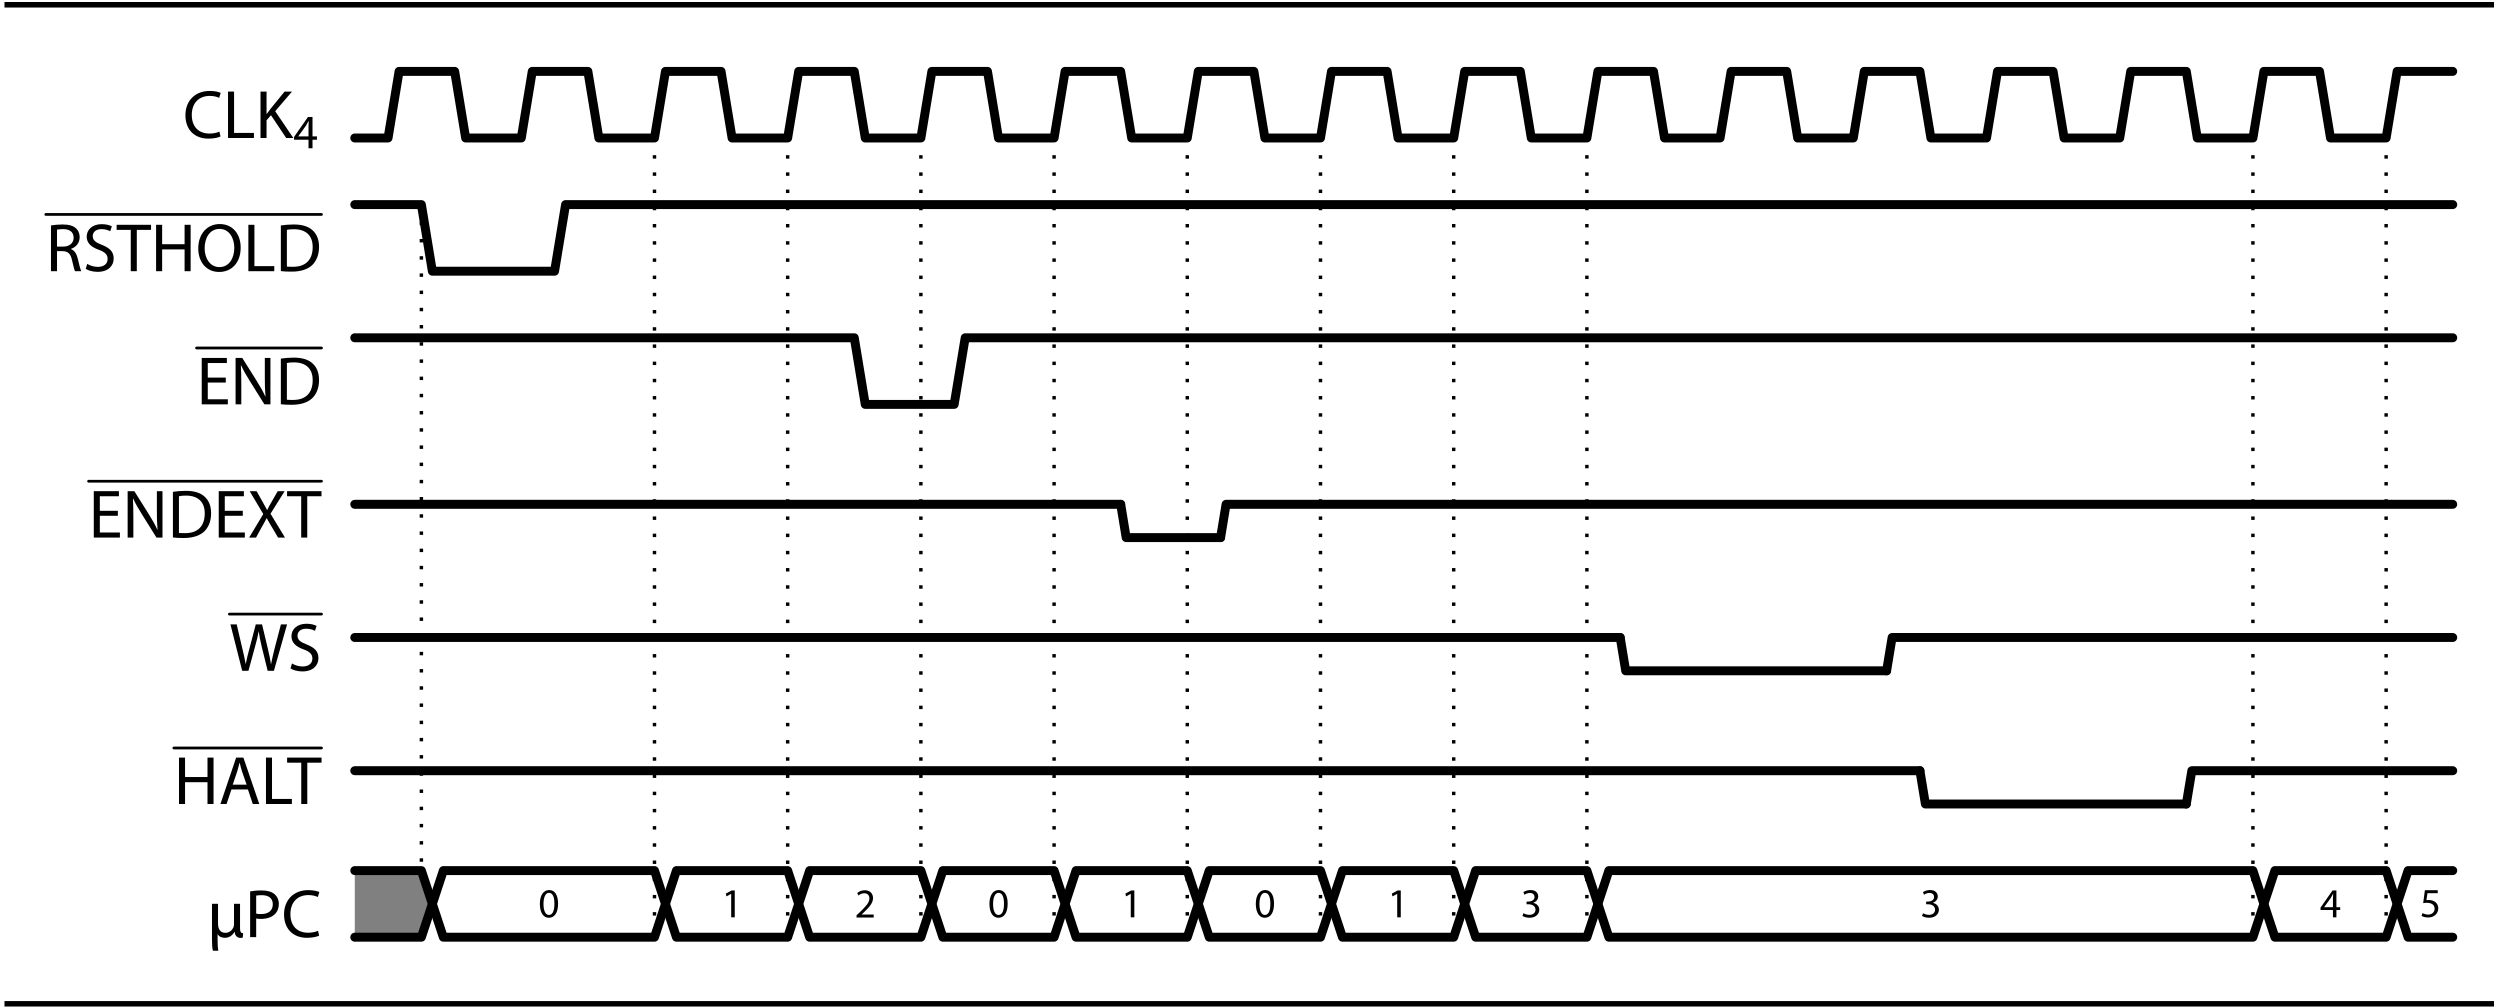 <?xml version="1.0" encoding="UTF-8"?>
<svg xmlns="http://www.w3.org/2000/svg" xmlns:xlink="http://www.w3.org/1999/xlink" width="362pt" height="146pt" viewBox="0 0 362 146" version="1.1">
<defs>
<g>
<symbol overflow="visible" id="glyph0-0">
<path style="stroke:none;" d="M 0 0 L 4.984 0 L 4.984 -6.984 L 0 -6.984 Z M 2.5 -3.938 L 0.797 -6.484 L 4.188 -6.484 Z M 2.797 -3.484 L 4.484 -6.031 L 4.484 -0.953 Z M 0.797 -0.5 L 2.5 -3.047 L 4.188 -0.5 Z M 0.5 -6.031 L 2.188 -3.484 L 0.5 -0.953 Z M 0.5 -6.031 "/>
</symbol>
<symbol overflow="visible" id="glyph0-1">
<path style="stroke:none;" d="M 5.281 -0.922 C 4.922 -0.75 4.391 -0.641 3.844 -0.641 C 2.219 -0.641 1.281 -1.688 1.281 -3.328 C 1.281 -5.078 2.328 -6.094 3.891 -6.094 C 4.453 -6.094 4.922 -5.969 5.25 -5.812 L 5.469 -6.531 C 5.234 -6.641 4.688 -6.812 3.875 -6.812 C 1.781 -6.812 0.359 -5.406 0.359 -3.297 C 0.359 -1.094 1.781 0.094 3.672 0.094 C 4.484 0.094 5.141 -0.062 5.438 -0.219 Z M 5.281 -0.922 "/>
</symbol>
<symbol overflow="visible" id="glyph0-2">
<path style="stroke:none;" d="M 0.75 0 L 4.5 0 L 4.5 -0.734 L 1.625 -0.734 L 1.625 -6.719 L 0.75 -6.719 Z M 0.75 0 "/>
</symbol>
<symbol overflow="visible" id="glyph0-3">
<path style="stroke:none;" d="M 0.75 0 L 1.625 0 L 1.625 -2.562 L 2.266 -3.297 L 4.469 0 L 5.5 0 L 2.875 -3.875 L 5.312 -6.719 L 4.234 -6.719 L 2.188 -4.203 C 2.016 -3.984 1.828 -3.734 1.656 -3.484 L 1.625 -3.484 L 1.625 -6.719 L 0.75 -6.719 Z M 0.75 0 "/>
</symbol>
<symbol overflow="visible" id="glyph0-4">
<path style="stroke:none;" d="M 0.75 0 L 1.625 0 L 1.625 -2.906 L 2.438 -2.906 C 3.234 -2.875 3.594 -2.531 3.797 -1.609 C 3.984 -0.766 4.125 -0.203 4.234 0 L 5.141 0 C 5 -0.266 4.844 -0.906 4.625 -1.844 C 4.453 -2.547 4.141 -3.016 3.641 -3.203 L 3.641 -3.234 C 4.344 -3.469 4.906 -4.062 4.906 -4.938 C 4.906 -5.469 4.703 -5.922 4.375 -6.203 C 3.953 -6.594 3.344 -6.766 2.422 -6.766 C 1.828 -6.766 1.203 -6.703 0.75 -6.625 Z M 1.625 -6.016 C 1.781 -6.047 2.062 -6.094 2.484 -6.094 C 3.406 -6.094 4.031 -5.719 4.031 -4.844 C 4.031 -4.078 3.438 -3.562 2.516 -3.562 L 1.625 -3.562 Z M 1.625 -6.016 "/>
</symbol>
<symbol overflow="visible" id="glyph0-5">
<path style="stroke:none;" d="M 0.422 -0.344 C 0.781 -0.094 1.484 0.094 2.141 0.094 C 3.719 0.094 4.469 -0.812 4.469 -1.828 C 4.469 -2.828 3.906 -3.359 2.766 -3.812 C 1.844 -4.172 1.438 -4.469 1.438 -5.094 C 1.438 -5.547 1.781 -6.094 2.703 -6.094 C 3.312 -6.094 3.766 -5.906 3.969 -5.781 L 4.203 -6.5 C 3.922 -6.656 3.406 -6.812 2.734 -6.812 C 1.422 -6.812 0.562 -6.047 0.562 -5 C 0.562 -4.062 1.234 -3.484 2.328 -3.094 C 3.234 -2.766 3.594 -2.391 3.594 -1.766 C 3.594 -1.094 3.078 -0.625 2.188 -0.625 C 1.594 -0.625 1.031 -0.812 0.641 -1.062 Z M 0.422 -0.344 "/>
</symbol>
<symbol overflow="visible" id="glyph0-6">
<path style="stroke:none;" d="M 2.031 0 L 2.906 0 L 2.906 -5.984 L 4.969 -5.984 L 4.969 -6.719 L -0.016 -6.719 L -0.016 -5.984 L 2.031 -5.984 Z M 2.031 0 "/>
</symbol>
<symbol overflow="visible" id="glyph0-7">
<path style="stroke:none;" d="M 0.75 -6.719 L 0.75 0 L 1.625 0 L 1.625 -3.156 L 4.875 -3.156 L 4.875 0 L 5.75 0 L 5.75 -6.719 L 4.875 -6.719 L 4.875 -3.906 L 1.625 -3.906 L 1.625 -6.719 Z M 0.75 -6.719 "/>
</symbol>
<symbol overflow="visible" id="glyph0-8">
<path style="stroke:none;" d="M 3.391 0.109 C 5.094 0.109 6.5 -1.125 6.5 -3.422 C 6.5 -5.422 5.312 -6.828 3.469 -6.828 C 1.672 -6.828 0.359 -5.438 0.359 -3.297 C 0.359 -1.266 1.594 0.109 3.375 0.109 Z M 3.422 -0.594 C 2.047 -0.594 1.281 -1.906 1.281 -3.312 C 1.281 -4.781 2 -6.125 3.438 -6.125 C 4.891 -6.125 5.578 -4.719 5.578 -3.391 C 5.578 -1.859 4.812 -0.594 3.422 -0.594 Z M 3.422 -0.594 "/>
</symbol>
<symbol overflow="visible" id="glyph0-9">
<path style="stroke:none;" d="M 0.75 -0.016 C 1.203 0.047 1.703 0.062 2.328 0.062 C 3.641 0.062 4.672 -0.281 5.312 -0.906 C 5.938 -1.531 6.281 -2.422 6.281 -3.516 C 6.281 -4.609 5.938 -5.391 5.328 -5.938 C 4.734 -6.484 3.844 -6.766 2.609 -6.766 C 1.906 -6.766 1.281 -6.703 0.75 -6.625 Z M 1.625 -5.984 C 1.859 -6.047 2.188 -6.078 2.641 -6.078 C 4.469 -6.078 5.375 -5.078 5.359 -3.484 C 5.359 -1.672 4.359 -0.625 2.5 -0.641 C 2.156 -0.641 1.844 -0.641 1.625 -0.672 Z M 1.625 -5.984 "/>
</symbol>
<symbol overflow="visible" id="glyph0-10">
<path style="stroke:none;" d="M 4.234 -3.875 L 1.625 -3.875 L 1.625 -5.984 L 4.391 -5.984 L 4.391 -6.719 L 0.75 -6.719 L 0.75 0 L 4.531 0 L 4.531 -0.734 L 1.625 -0.734 L 1.625 -3.156 L 4.234 -3.156 Z M 4.234 -3.875 "/>
</symbol>
<symbol overflow="visible" id="glyph0-11">
<path style="stroke:none;" d="M 1.578 0 L 1.578 -2.875 C 1.578 -3.984 1.562 -4.797 1.516 -5.641 L 1.547 -5.656 C 1.875 -4.922 2.328 -4.156 2.797 -3.406 L 4.922 0 L 5.797 0 L 5.797 -6.719 L 4.984 -6.719 L 4.984 -3.891 C 4.984 -2.859 5 -2.047 5.078 -1.141 L 5.047 -1.141 C 4.75 -1.828 4.344 -2.531 3.859 -3.312 L 1.719 -6.719 L 0.75 -6.719 L 0.75 0 Z M 1.578 0 "/>
</symbol>
<symbol overflow="visible" id="glyph0-12">
<path style="stroke:none;" d="M 5.438 0 L 3.344 -3.453 L 5.391 -6.719 L 4.391 -6.719 L 3.484 -5.141 C 3.234 -4.719 3.062 -4.406 2.875 -4 L 2.844 -4 C 2.656 -4.359 2.469 -4.703 2.219 -5.141 L 1.328 -6.719 L 0.328 -6.719 L 2.297 -3.406 L 0.25 0 L 1.25 0 L 2.047 -1.469 C 2.391 -2.062 2.594 -2.422 2.781 -2.812 L 2.797 -2.812 C 3.016 -2.422 3.219 -2.047 3.562 -1.484 L 4.438 0 Z M 5.438 0 "/>
</symbol>
<symbol overflow="visible" id="glyph0-13">
<path style="stroke:none;" d="M 2.766 0 L 3.719 -3.5 C 3.969 -4.359 4.125 -5.016 4.234 -5.688 L 4.25 -5.688 C 4.344 -5.016 4.484 -4.359 4.688 -3.484 L 5.547 0 L 6.453 0 L 8.359 -6.719 L 7.469 -6.719 L 6.578 -3.328 C 6.375 -2.5 6.188 -1.75 6.047 -1 L 6.016 -1 C 5.922 -1.719 5.734 -2.5 5.547 -3.312 L 4.734 -6.719 L 3.828 -6.719 L 2.938 -3.328 C 2.703 -2.469 2.5 -1.672 2.375 -1 L 2.359 -1 C 2.25 -1.641 2.062 -2.469 1.859 -3.312 L 1.062 -6.719 L 0.156 -6.719 L 1.859 0 Z M 2.766 0 "/>
</symbol>
<symbol overflow="visible" id="glyph0-14">
<path style="stroke:none;" d="M 4.234 -2.109 L 4.938 0 L 5.875 0 L 3.578 -6.719 L 2.531 -6.719 L 0.25 0 L 1.141 0 L 1.844 -2.109 Z M 2.031 -2.797 L 2.688 -4.734 C 2.812 -5.141 2.922 -5.562 3.016 -5.953 L 3.047 -5.953 C 3.141 -5.562 3.234 -5.156 3.375 -4.719 L 4.047 -2.797 Z M 2.031 -2.797 "/>
</symbol>
<symbol overflow="visible" id="glyph0-15">
<path style="stroke:none;" d="M 4.016 -0.75 C 4.094 -0.125 4.453 0.109 4.875 0.109 C 5.031 0.109 5.078 0.094 5.188 0.062 L 5.25 -0.562 C 4.891 -0.594 4.797 -0.797 4.797 -1.328 L 4.797 -4.828 L 3.922 -4.828 L 3.922 -1.875 C 3.922 -1.703 3.891 -1.547 3.844 -1.422 C 3.672 -1.031 3.266 -0.625 2.688 -0.625 C 1.906 -0.625 1.609 -1.219 1.609 -1.969 L 1.609 -4.828 L 0.734 -4.828 L 0.734 0.203 C 0.734 0.969 0.766 1.672 0.875 1.969 L 1.656 1.969 C 1.562 1.578 1.547 0.688 1.547 0.156 L 1.547 -0.453 C 1.75 -0.062 2.156 0.094 2.609 0.094 C 3.312 0.094 3.781 -0.375 3.984 -0.75 Z M 4.016 -0.75 "/>
</symbol>
<symbol overflow="visible" id="glyph0-16">
<path style="stroke:none;" d="M 0.75 0 L 1.625 0 L 1.625 -2.703 C 1.828 -2.656 2.062 -2.641 2.328 -2.641 C 3.172 -2.641 3.922 -2.891 4.375 -3.375 C 4.719 -3.734 4.906 -4.203 4.906 -4.812 C 4.906 -5.406 4.672 -5.891 4.312 -6.203 C 3.906 -6.562 3.281 -6.766 2.422 -6.766 C 1.719 -6.766 1.172 -6.703 0.75 -6.625 Z M 1.625 -6.016 C 1.781 -6.047 2.062 -6.078 2.438 -6.078 C 3.406 -6.078 4.031 -5.656 4.031 -4.766 C 4.031 -3.844 3.391 -3.344 2.344 -3.344 C 2.047 -3.344 1.812 -3.359 1.625 -3.406 Z M 1.625 -6.016 "/>
</symbol>
<symbol overflow="visible" id="glyph1-0">
<path style="stroke:none;" d="M 0 0 L 3.484 0 L 3.484 -4.875 L 0 -4.875 Z M 1.734 -2.75 L 0.562 -4.531 L 2.922 -4.531 Z M 1.953 -2.438 L 3.141 -4.219 L 3.141 -0.656 Z M 0.562 -0.344 L 1.734 -2.125 L 2.922 -0.344 Z M 0.344 -4.219 L 1.531 -2.438 L 0.344 -0.656 Z M 0.344 -4.219 "/>
</symbol>
<symbol overflow="visible" id="glyph1-1">
<path style="stroke:none;" d="M 2.781 0 L 2.781 -1.234 L 3.422 -1.234 L 3.422 -1.719 L 2.781 -1.719 L 2.781 -4.531 L 2.125 -4.531 L 0.109 -1.641 L 0.109 -1.234 L 2.203 -1.234 L 2.203 0 Z M 0.719 -1.719 L 0.719 -1.734 L 1.828 -3.266 C 1.953 -3.484 2.062 -3.672 2.203 -3.938 L 2.234 -3.938 C 2.219 -3.703 2.203 -3.469 2.203 -3.219 L 2.203 -1.719 Z M 0.719 -1.719 "/>
</symbol>
<symbol overflow="visible" id="glyph2-0">
<path style="stroke:none;" d="M 0 0 L 2.984 0 L 2.984 -4.188 L 0 -4.188 Z M 1.5 -2.359 L 0.484 -3.891 L 2.516 -3.891 Z M 1.672 -2.094 L 2.688 -3.625 L 2.688 -0.562 Z M 0.484 -0.297 L 1.5 -1.828 L 2.516 -0.297 Z M 0.297 -3.625 L 1.312 -2.094 L 0.297 -0.562 Z M 0.297 -3.625 "/>
</symbol>
<symbol overflow="visible" id="glyph2-1">
<path style="stroke:none;" d="M 1.516 0.062 C 2.359 0.062 2.859 -0.672 2.859 -1.984 C 2.859 -3.219 2.391 -3.953 1.578 -3.953 C 0.781 -3.953 0.219 -3.25 0.219 -1.938 C 0.234 -0.641 0.75 0.062 1.516 0.062 Z M 1.531 -0.344 C 1.047 -0.344 0.734 -0.953 0.75 -1.969 C 0.75 -2.938 1.062 -3.547 1.531 -3.547 C 2.094 -3.547 2.328 -2.922 2.328 -1.969 C 2.328 -0.969 2.078 -0.344 1.531 -0.344 Z M 1.531 -0.344 "/>
</symbol>
<symbol overflow="visible" id="glyph2-2">
<path style="stroke:none;" d="M 1.406 0 L 1.922 0 L 1.922 -3.891 L 1.469 -3.891 L 0.625 -3.438 L 0.719 -3.031 L 1.406 -3.406 Z M 1.406 0 "/>
</symbol>
<symbol overflow="visible" id="glyph2-3">
<path style="stroke:none;" d="M 2.75 0 L 2.75 -0.438 L 1.016 -0.438 L 1.016 -0.453 L 1.312 -0.734 C 2.141 -1.531 2.656 -2.109 2.656 -2.828 C 2.656 -3.375 2.297 -3.953 1.469 -3.953 C 1.016 -3.953 0.641 -3.781 0.375 -3.562 L 0.531 -3.188 C 0.719 -3.344 1.016 -3.516 1.359 -3.516 C 1.938 -3.516 2.125 -3.156 2.125 -2.766 C 2.125 -2.172 1.672 -1.672 0.688 -0.719 L 0.266 -0.328 L 0.266 0 Z M 2.75 0 "/>
</symbol>
<symbol overflow="visible" id="glyph2-4">
<path style="stroke:none;" d="M 0.25 -0.203 C 0.438 -0.078 0.828 0.062 1.266 0.062 C 2.188 0.062 2.688 -0.484 2.688 -1.094 C 2.688 -1.641 2.297 -2 1.812 -2.094 L 1.812 -2.109 C 2.281 -2.281 2.531 -2.625 2.531 -3.031 C 2.531 -3.5 2.188 -3.953 1.422 -3.953 C 1 -3.953 0.609 -3.812 0.391 -3.656 L 0.531 -3.266 C 0.703 -3.391 1 -3.531 1.312 -3.531 C 1.797 -3.531 2 -3.25 2 -2.938 C 2 -2.484 1.516 -2.281 1.125 -2.281 L 0.844 -2.281 L 0.844 -1.891 L 1.125 -1.891 C 1.641 -1.891 2.125 -1.656 2.141 -1.109 C 2.141 -0.781 1.922 -0.359 1.25 -0.359 C 0.891 -0.359 0.547 -0.516 0.391 -0.594 Z M 0.25 -0.203 "/>
</symbol>
<symbol overflow="visible" id="glyph2-5">
<path style="stroke:none;" d="M 2.391 0 L 2.391 -1.062 L 2.938 -1.062 L 2.938 -1.469 L 2.391 -1.469 L 2.391 -3.891 L 1.828 -3.891 L 0.094 -1.406 L 0.094 -1.062 L 1.891 -1.062 L 1.891 0 Z M 0.625 -1.469 L 0.625 -1.484 L 1.578 -2.812 C 1.688 -2.984 1.781 -3.156 1.891 -3.375 L 1.922 -3.375 C 1.906 -3.172 1.891 -2.969 1.891 -2.766 L 1.891 -1.469 Z M 0.625 -1.469 "/>
</symbol>
<symbol overflow="visible" id="glyph2-6">
<path style="stroke:none;" d="M 2.594 -3.891 L 0.734 -3.891 L 0.484 -2.016 C 0.625 -2.047 0.797 -2.062 1.016 -2.062 C 1.797 -2.062 2.141 -1.703 2.141 -1.203 C 2.141 -0.688 1.719 -0.359 1.219 -0.359 C 0.859 -0.359 0.547 -0.484 0.391 -0.578 L 0.25 -0.172 C 0.438 -0.047 0.797 0.062 1.219 0.062 C 2.062 0.062 2.672 -0.5 2.672 -1.266 C 2.672 -1.75 2.422 -2.094 2.109 -2.266 C 1.875 -2.406 1.578 -2.469 1.281 -2.469 C 1.125 -2.469 1.047 -2.453 0.953 -2.453 L 1.109 -3.453 L 2.594 -3.453 Z M 2.594 -3.891 "/>
</symbol>
</g>
</defs>
<g id="surface1">
<path style="fill:none;stroke-width:0.498;stroke-linecap:butt;stroke-linejoin:miter;stroke:rgb(0%,0%,0%);stroke-opacity:1;stroke-dasharray:0.498,1.993;stroke-miterlimit:10;" d="M 9.646 -9.645 L 9.646 -115.727 " transform="matrix(1,0,0,-1,51.37,19.98)"/>
<path style="fill:none;stroke-width:0.498;stroke-linecap:butt;stroke-linejoin:miter;stroke:rgb(0%,0%,0%);stroke-opacity:1;stroke-dasharray:0.498,1.993;stroke-miterlimit:10;" d="M 43.4 -0 L 43.4 -115.727 " transform="matrix(1,0,0,-1,51.37,19.98)"/>
<path style="fill:none;stroke-width:0.498;stroke-linecap:butt;stroke-linejoin:miter;stroke:rgb(0%,0%,0%);stroke-opacity:1;stroke-dasharray:0.498,1.993;stroke-miterlimit:10;" d="M 62.685 -0 L 62.685 -115.727 " transform="matrix(1,0,0,-1,51.37,19.98)"/>
<path style="fill:none;stroke-width:0.498;stroke-linecap:butt;stroke-linejoin:miter;stroke:rgb(0%,0%,0%);stroke-opacity:1;stroke-dasharray:0.498,1.993;stroke-miterlimit:10;" d="M 81.974 -0 L 81.974 -115.727 " transform="matrix(1,0,0,-1,51.37,19.98)"/>
<path style="fill:none;stroke-width:0.498;stroke-linecap:butt;stroke-linejoin:miter;stroke:rgb(0%,0%,0%);stroke-opacity:1;stroke-dasharray:0.498,1.993;stroke-miterlimit:10;" d="M 101.263 -0 L 101.263 -115.727 " transform="matrix(1,0,0,-1,51.37,19.98)"/>
<path style="fill:none;stroke-width:0.498;stroke-linecap:butt;stroke-linejoin:miter;stroke:rgb(0%,0%,0%);stroke-opacity:1;stroke-dasharray:0.498,1.993;stroke-miterlimit:10;" d="M 120.548 -0 L 120.548 -115.727 " transform="matrix(1,0,0,-1,51.37,19.98)"/>
<path style="fill:none;stroke-width:0.498;stroke-linecap:butt;stroke-linejoin:miter;stroke:rgb(0%,0%,0%);stroke-opacity:1;stroke-dasharray:0.498,1.993;stroke-miterlimit:10;" d="M 139.837 -0 L 139.837 -115.727 " transform="matrix(1,0,0,-1,51.37,19.98)"/>
<path style="fill:none;stroke-width:0.498;stroke-linecap:butt;stroke-linejoin:miter;stroke:rgb(0%,0%,0%);stroke-opacity:1;stroke-dasharray:0.498,1.993;stroke-miterlimit:10;" d="M 159.126 -0 L 159.126 -115.727 " transform="matrix(1,0,0,-1,51.37,19.98)"/>
<path style="fill:none;stroke-width:0.498;stroke-linecap:butt;stroke-linejoin:miter;stroke:rgb(0%,0%,0%);stroke-opacity:1;stroke-dasharray:0.498,1.993;stroke-miterlimit:10;" d="M 178.411 -0 L 178.411 -115.727 " transform="matrix(1,0,0,-1,51.37,19.98)"/>
<path style="fill:none;stroke-width:0.498;stroke-linecap:butt;stroke-linejoin:miter;stroke:rgb(0%,0%,0%);stroke-opacity:1;stroke-dasharray:0.498,1.993;stroke-miterlimit:10;" d="M 274.853 -0 L 274.853 -115.727 " transform="matrix(1,0,0,-1,51.37,19.98)"/>
<path style="fill:none;stroke-width:0.498;stroke-linecap:butt;stroke-linejoin:miter;stroke:rgb(0%,0%,0%);stroke-opacity:1;stroke-dasharray:0.498,1.993;stroke-miterlimit:10;" d="M 294.142 -0 L 294.142 -115.727 " transform="matrix(1,0,0,-1,51.37,19.98)"/>
<g style="fill:rgb(0%,0%,0%);fill-opacity:1;">
  <use xlink:href="#glyph0-1" x="26.49" y="19.98"/>
  <use xlink:href="#glyph0-2" x="32.269" y="19.98"/>
  <use xlink:href="#glyph0-3" x="36.971" y="19.98"/>
</g>
<g style="fill:rgb(0%,0%,0%);fill-opacity:1;">
  <use xlink:href="#glyph1-1" x="42.47" y="21.47"/>
</g>
<path style="fill:none;stroke-width:1.295;stroke-linecap:round;stroke-linejoin:round;stroke:rgb(0%,0%,0%);stroke-opacity:1;stroke-miterlimit:10;" d="M 0.001 -0 L 4.821 -0 L 6.415 9.644 L 14.466 9.644 L 16.056 -0 L 24.11 -0 L 25.7 9.644 L 33.755 9.644 L 35.345 -0 L 43.4 -0 L 44.989 9.644 L 53.04 9.644 L 54.634 -0 L 62.685 -0 L 64.278 9.644 L 72.329 9.644 L 73.919 -0 L 81.974 -0 L 83.564 9.644 L 91.618 9.644 L 93.208 -0 L 101.263 -0 L 102.853 9.644 L 110.903 9.644 L 112.497 -0 L 120.548 -0 L 122.142 9.644 L 130.192 9.644 L 131.786 -0 L 139.837 -0 L 141.427 9.644 L 149.482 9.644 L 151.071 -0 L 159.126 -0 L 160.716 9.644 L 168.771 9.644 L 170.36 -0 L 178.411 -0 L 180.005 9.644 L 188.056 9.644 L 189.65 -0 L 197.7 -0 L 199.294 9.644 L 207.345 9.644 L 208.935 -0 L 216.989 -0 L 218.579 9.644 L 226.634 9.644 L 228.224 -0 L 236.278 -0 L 237.868 9.644 L 245.919 9.644 L 247.513 -0 L 255.564 -0 L 257.157 9.644 L 265.208 9.644 L 266.798 -0 L 274.853 -0 L 276.442 9.644 L 284.497 9.644 L 286.087 -0 L 294.142 -0 L 295.732 9.644 L 303.782 9.644 " transform="matrix(1,0,0,-1,51.37,19.98)"/>
<path style="fill:none;stroke-width:0.398;stroke-linecap:round;stroke-linejoin:round;stroke:rgb(0%,0%,0%);stroke-opacity:1;stroke-miterlimit:10;" d="M 133.629 -158.011 L 173.551 -158.011 " transform="matrix(1,0,0,-1,-127,-126.96)"/>
<g style="fill:rgb(0%,0%,0%);fill-opacity:1;">
  <use xlink:href="#glyph0-4" x="6.63" y="39.27"/>
  <use xlink:href="#glyph0-5" x="11.99" y="39.27"/>
  <use xlink:href="#glyph0-6" x="16.902" y="39.27"/>
  <use xlink:href="#glyph0-7" x="21.853" y="39.27"/>
  <use xlink:href="#glyph0-8" x="28.349" y="39.27"/>
  <use xlink:href="#glyph0-2" x="35.214" y="39.27"/>
  <use xlink:href="#glyph0-9" x="39.916" y="39.27"/>
</g>
<path style="fill:none;stroke-width:1.295;stroke-linecap:round;stroke-linejoin:round;stroke:rgb(0%,0%,0%);stroke-opacity:1;stroke-miterlimit:10;" d="M 0.001 -9.645 L 9.646 -9.645 L 11.235 -19.29 L 28.931 -19.29 L 30.525 -9.645 L 303.786 -9.645 " transform="matrix(1,0,0,-1,51.37,19.98)"/>
<path style="fill:none;stroke-width:0.398;stroke-linecap:round;stroke-linejoin:round;stroke:rgb(0%,0%,0%);stroke-opacity:1;stroke-miterlimit:10;" d="M 155.461 -177.351 L 173.551 -177.351 " transform="matrix(1,0,0,-1,-127,-126.96)"/>
<g style="fill:rgb(0%,0%,0%);fill-opacity:1;">
  <use xlink:href="#glyph0-10" x="28.46" y="58.55"/>
  <use xlink:href="#glyph0-11" x="33.362" y="58.55"/>
  <use xlink:href="#glyph0-9" x="39.917" y="58.55"/>
</g>
<path style="fill:none;stroke-width:1.295;stroke-linecap:round;stroke-linejoin:round;stroke:rgb(0%,0%,0%);stroke-opacity:1;stroke-miterlimit:10;" d="M 0.001 -28.93 L 72.329 -28.93 L 73.919 -38.575 L 86.794 -38.575 L 88.388 -28.93 L 303.786 -28.93 " transform="matrix(1,0,0,-1,51.37,19.98)"/>
<path style="fill:none;stroke-width:0.398;stroke-linecap:round;stroke-linejoin:round;stroke:rgb(0%,0%,0%);stroke-opacity:1;stroke-miterlimit:10;" d="M 139.828 -196.64 L 173.551 -196.64 " transform="matrix(1,0,0,-1,-127,-126.96)"/>
<g style="fill:rgb(0%,0%,0%);fill-opacity:1;">
  <use xlink:href="#glyph0-10" x="12.83" y="77.84"/>
  <use xlink:href="#glyph0-11" x="17.732" y="77.84"/>
  <use xlink:href="#glyph0-9" x="24.287" y="77.84"/>
  <use xlink:href="#glyph0-10" x="30.923" y="77.84"/>
  <use xlink:href="#glyph0-12" x="35.825" y="77.84"/>
</g>
<g style="fill:rgb(0%,0%,0%);fill-opacity:1;">
  <use xlink:href="#glyph0-6" x="41.583" y="77.84"/>
</g>
<path style="fill:none;stroke-width:1.295;stroke-linecap:round;stroke-linejoin:round;stroke:rgb(0%,0%,0%);stroke-opacity:1;stroke-miterlimit:10;" d="M 0.001 -53.043 L 110.907 -53.043 " transform="matrix(1,0,0,-1,51.37,19.98)"/>
<path style="fill:none;stroke-width:1.295;stroke-linecap:round;stroke-linejoin:round;stroke:rgb(0%,0%,0%);stroke-opacity:1;stroke-miterlimit:10;" d="M 110.907 -53.043 L 111.7 -57.864 L 125.372 -57.864 " transform="matrix(1,0,0,-1,51.37,19.98)"/>
<path style="fill:none;stroke-width:1.295;stroke-linecap:round;stroke-linejoin:round;stroke:rgb(0%,0%,0%);stroke-opacity:1;stroke-miterlimit:10;" d="M 125.372 -57.864 L 126.165 -53.043 L 303.786 -53.043 " transform="matrix(1,0,0,-1,51.37,19.98)"/>
<path style="fill:none;stroke-width:0.398;stroke-linecap:round;stroke-linejoin:round;stroke:rgb(0%,0%,0%);stroke-opacity:1;stroke-miterlimit:10;" d="M 160.211 -215.882 L 173.551 -215.882 " transform="matrix(1,0,0,-1,-127,-126.96)"/>
<g style="fill:rgb(0%,0%,0%);fill-opacity:1;">
  <use xlink:href="#glyph0-13" x="33.21" y="97.13"/>
  <use xlink:href="#glyph0-5" x="41.639" y="97.13"/>
</g>
<path style="fill:none;stroke-width:1.295;stroke-linecap:round;stroke-linejoin:round;stroke:rgb(0%,0%,0%);stroke-opacity:1;stroke-miterlimit:10;" d="M 0.001 -72.329 L 183.235 -72.329 " transform="matrix(1,0,0,-1,51.37,19.98)"/>
<path style="fill:none;stroke-width:1.295;stroke-linecap:round;stroke-linejoin:round;stroke:rgb(0%,0%,0%);stroke-opacity:1;stroke-miterlimit:10;" d="M 183.235 -72.329 L 184.032 -77.153 L 221.81 -77.153 " transform="matrix(1,0,0,-1,51.37,19.98)"/>
<path style="fill:none;stroke-width:1.295;stroke-linecap:round;stroke-linejoin:round;stroke:rgb(0%,0%,0%);stroke-opacity:1;stroke-miterlimit:10;" d="M 221.81 -77.153 L 222.607 -72.329 L 303.786 -72.329 " transform="matrix(1,0,0,-1,51.37,19.98)"/>
<path style="fill:none;stroke-width:0.398;stroke-linecap:round;stroke-linejoin:round;stroke:rgb(0%,0%,0%);stroke-opacity:1;stroke-miterlimit:10;" d="M 152.172 -235.269 L 173.551 -235.269 " transform="matrix(1,0,0,-1,-127,-126.96)"/>
<g style="fill:rgb(0%,0%,0%);fill-opacity:1;">
  <use xlink:href="#glyph0-7" x="25.17" y="116.42"/>
  <use xlink:href="#glyph0-14" x="31.666" y="116.42"/>
  <use xlink:href="#glyph0-2" x="37.763" y="116.42"/>
</g>
<g style="fill:rgb(0%,0%,0%);fill-opacity:1;">
  <use xlink:href="#glyph0-6" x="41.589" y="116.42"/>
</g>
<path style="fill:none;stroke-width:1.295;stroke-linecap:round;stroke-linejoin:round;stroke:rgb(0%,0%,0%);stroke-opacity:1;stroke-miterlimit:10;" d="M 0.001 -91.618 L 226.634 -91.618 " transform="matrix(1,0,0,-1,51.37,19.98)"/>
<path style="fill:none;stroke-width:1.295;stroke-linecap:round;stroke-linejoin:round;stroke:rgb(0%,0%,0%);stroke-opacity:1;stroke-miterlimit:10;" d="M 226.634 -91.618 L 227.427 -96.438 L 265.208 -96.438 " transform="matrix(1,0,0,-1,51.37,19.98)"/>
<path style="fill:none;stroke-width:1.295;stroke-linecap:round;stroke-linejoin:round;stroke:rgb(0%,0%,0%);stroke-opacity:1;stroke-miterlimit:10;" d="M 265.208 -96.438 L 266.005 -91.618 L 303.786 -91.618 " transform="matrix(1,0,0,-1,51.37,19.98)"/>
<g style="fill:rgb(0%,0%,0%);fill-opacity:1;">
  <use xlink:href="#glyph0-15" x="29.96" y="135.7"/>
  <use xlink:href="#glyph0-16" x="35.47" y="135.7"/>
  <use xlink:href="#glyph0-1" x="40.77" y="135.7"/>
</g>
<path style=" stroke:none;fill-rule:nonzero;fill:rgb(50%,50%,50%);fill-opacity:1;" d="M 51.371 130.887 L 51.371 126.062 L 61.016 126.062 L 62.605 130.887 L 61.016 135.707 L 51.371 135.707 L 51.371 130.887 "/>
<path style="fill:none;stroke-width:1.295;stroke-linecap:round;stroke-linejoin:round;stroke:rgb(0%,0%,0%);stroke-opacity:1;stroke-miterlimit:10;" d="M 0.001 -106.082 L 9.646 -106.082 L 11.235 -110.907 L 9.646 -115.727 L 0.001 -115.727 " transform="matrix(1,0,0,-1,51.37,19.98)"/>
<path style="fill:none;stroke-width:1.295;stroke-linecap:round;stroke-linejoin:round;stroke:rgb(0%,0%,0%);stroke-opacity:1;stroke-miterlimit:10;" d="M 11.235 -110.907 L 12.825 -106.082 L 43.4 -106.082 L 44.989 -110.907 L 43.4 -115.727 L 12.825 -115.727 L 11.235 -110.907 " transform="matrix(1,0,0,-1,51.37,19.98)"/>
<g style="fill:rgb(0%,0%,0%);fill-opacity:1;">
  <use xlink:href="#glyph2-1" x="77.95" y="132.83"/>
</g>
<path style="fill:none;stroke-width:1.295;stroke-linecap:round;stroke-linejoin:round;stroke:rgb(0%,0%,0%);stroke-opacity:1;stroke-miterlimit:10;" d="M 44.989 -110.907 L 46.579 -106.082 L 62.685 -106.082 L 64.278 -110.907 L 62.685 -115.727 L 46.579 -115.727 L 44.989 -110.907 " transform="matrix(1,0,0,-1,51.37,19.98)"/>
<g style="fill:rgb(0%,0%,0%);fill-opacity:1;">
  <use xlink:href="#glyph2-2" x="104.47" y="132.83"/>
</g>
<path style="fill:none;stroke-width:1.295;stroke-linecap:round;stroke-linejoin:round;stroke:rgb(0%,0%,0%);stroke-opacity:1;stroke-miterlimit:10;" d="M 64.278 -110.907 L 65.868 -106.082 L 81.974 -106.082 L 83.564 -110.907 L 81.974 -115.727 L 65.868 -115.727 L 64.278 -110.907 " transform="matrix(1,0,0,-1,51.37,19.98)"/>
<g style="fill:rgb(0%,0%,0%);fill-opacity:1;">
  <use xlink:href="#glyph2-3" x="123.76" y="132.86"/>
</g>
<path style="fill:none;stroke-width:1.295;stroke-linecap:round;stroke-linejoin:round;stroke:rgb(0%,0%,0%);stroke-opacity:1;stroke-miterlimit:10;" d="M 83.564 -110.907 L 85.157 -106.082 L 101.263 -106.082 L 102.853 -110.907 L 101.263 -115.727 L 85.157 -115.727 L 83.564 -110.907 " transform="matrix(1,0,0,-1,51.37,19.98)"/>
<g style="fill:rgb(0%,0%,0%);fill-opacity:1;">
  <use xlink:href="#glyph2-1" x="143.05" y="132.83"/>
</g>
<path style="fill:none;stroke-width:1.295;stroke-linecap:round;stroke-linejoin:round;stroke:rgb(0%,0%,0%);stroke-opacity:1;stroke-miterlimit:10;" d="M 102.853 -110.907 L 104.442 -106.082 L 120.548 -106.082 L 122.142 -110.907 L 120.548 -115.727 L 104.442 -115.727 L 102.853 -110.907 " transform="matrix(1,0,0,-1,51.37,19.98)"/>
<g style="fill:rgb(0%,0%,0%);fill-opacity:1;">
  <use xlink:href="#glyph2-2" x="162.33" y="132.83"/>
</g>
<path style="fill:none;stroke-width:1.295;stroke-linecap:round;stroke-linejoin:round;stroke:rgb(0%,0%,0%);stroke-opacity:1;stroke-miterlimit:10;" d="M 122.142 -110.907 L 123.732 -106.082 L 139.837 -106.082 L 141.427 -110.907 L 139.837 -115.727 L 123.732 -115.727 L 122.142 -110.907 " transform="matrix(1,0,0,-1,51.37,19.98)"/>
<g style="fill:rgb(0%,0%,0%);fill-opacity:1;">
  <use xlink:href="#glyph2-1" x="181.62" y="132.83"/>
</g>
<path style="fill:none;stroke-width:1.295;stroke-linecap:round;stroke-linejoin:round;stroke:rgb(0%,0%,0%);stroke-opacity:1;stroke-miterlimit:10;" d="M 141.427 -110.907 L 143.021 -106.082 L 159.126 -106.082 L 160.716 -110.907 L 159.126 -115.727 L 143.021 -115.727 L 141.427 -110.907 " transform="matrix(1,0,0,-1,51.37,19.98)"/>
<g style="fill:rgb(0%,0%,0%);fill-opacity:1;">
  <use xlink:href="#glyph2-2" x="200.91" y="132.83"/>
</g>
<path style="fill:none;stroke-width:1.295;stroke-linecap:round;stroke-linejoin:round;stroke:rgb(0%,0%,0%);stroke-opacity:1;stroke-miterlimit:10;" d="M 160.716 -110.907 L 162.306 -106.082 L 178.411 -106.082 L 180.005 -110.907 L 178.411 -115.727 L 162.306 -115.727 L 160.716 -110.907 " transform="matrix(1,0,0,-1,51.37,19.98)"/>
<g style="fill:rgb(0%,0%,0%);fill-opacity:1;">
  <use xlink:href="#glyph2-4" x="220.2" y="132.83"/>
</g>
<path style="fill:none;stroke-width:1.295;stroke-linecap:round;stroke-linejoin:round;stroke:rgb(0%,0%,0%);stroke-opacity:1;stroke-miterlimit:10;" d="M 180.005 -110.907 L 181.595 -106.082 L 274.853 -106.082 L 276.442 -110.907 L 274.853 -115.727 L 181.595 -115.727 L 180.005 -110.907 " transform="matrix(1,0,0,-1,51.37,19.98)"/>
<g style="fill:rgb(0%,0%,0%);fill-opacity:1;">
  <use xlink:href="#glyph2-4" x="278.06" y="132.83"/>
</g>
<path style="fill:none;stroke-width:1.295;stroke-linecap:round;stroke-linejoin:round;stroke:rgb(0%,0%,0%);stroke-opacity:1;stroke-miterlimit:10;" d="M 276.442 -110.907 L 278.036 -106.082 L 294.142 -106.082 L 295.732 -110.907 L 294.142 -115.727 L 278.036 -115.727 L 276.442 -110.907 " transform="matrix(1,0,0,-1,51.37,19.98)"/>
<g style="fill:rgb(0%,0%,0%);fill-opacity:1;">
  <use xlink:href="#glyph2-5" x="335.92" y="132.83"/>
</g>
<path style="fill:none;stroke-width:1.295;stroke-linecap:round;stroke-linejoin:round;stroke:rgb(0%,0%,0%);stroke-opacity:1;stroke-miterlimit:10;" d="M 295.732 -110.907 L 297.321 -106.082 L 303.786 -106.082 M 303.786 -115.727 L 297.321 -115.727 L 295.732 -110.907 " transform="matrix(1,0,0,-1,51.37,19.98)"/>
<g style="fill:rgb(0%,0%,0%);fill-opacity:1;">
  <use xlink:href="#glyph2-6" x="350.39" y="132.79"/>
</g>
<path style="fill:none;stroke-width:0.797;stroke-linecap:butt;stroke-linejoin:round;stroke:rgb(0%,0%,0%);stroke-opacity:1;stroke-miterlimit:10;" d="M -50.722 -125.372 L 309.763 -125.372 " transform="matrix(1,0,0,-1,51.37,19.98)"/>
<path style="fill:none;stroke-width:0.797;stroke-linecap:butt;stroke-linejoin:round;stroke:rgb(0%,0%,0%);stroke-opacity:1;stroke-miterlimit:10;" d="M -50.722 19.289 L 309.763 19.289 " transform="matrix(1,0,0,-1,51.37,19.98)"/>
</g>
</svg>
